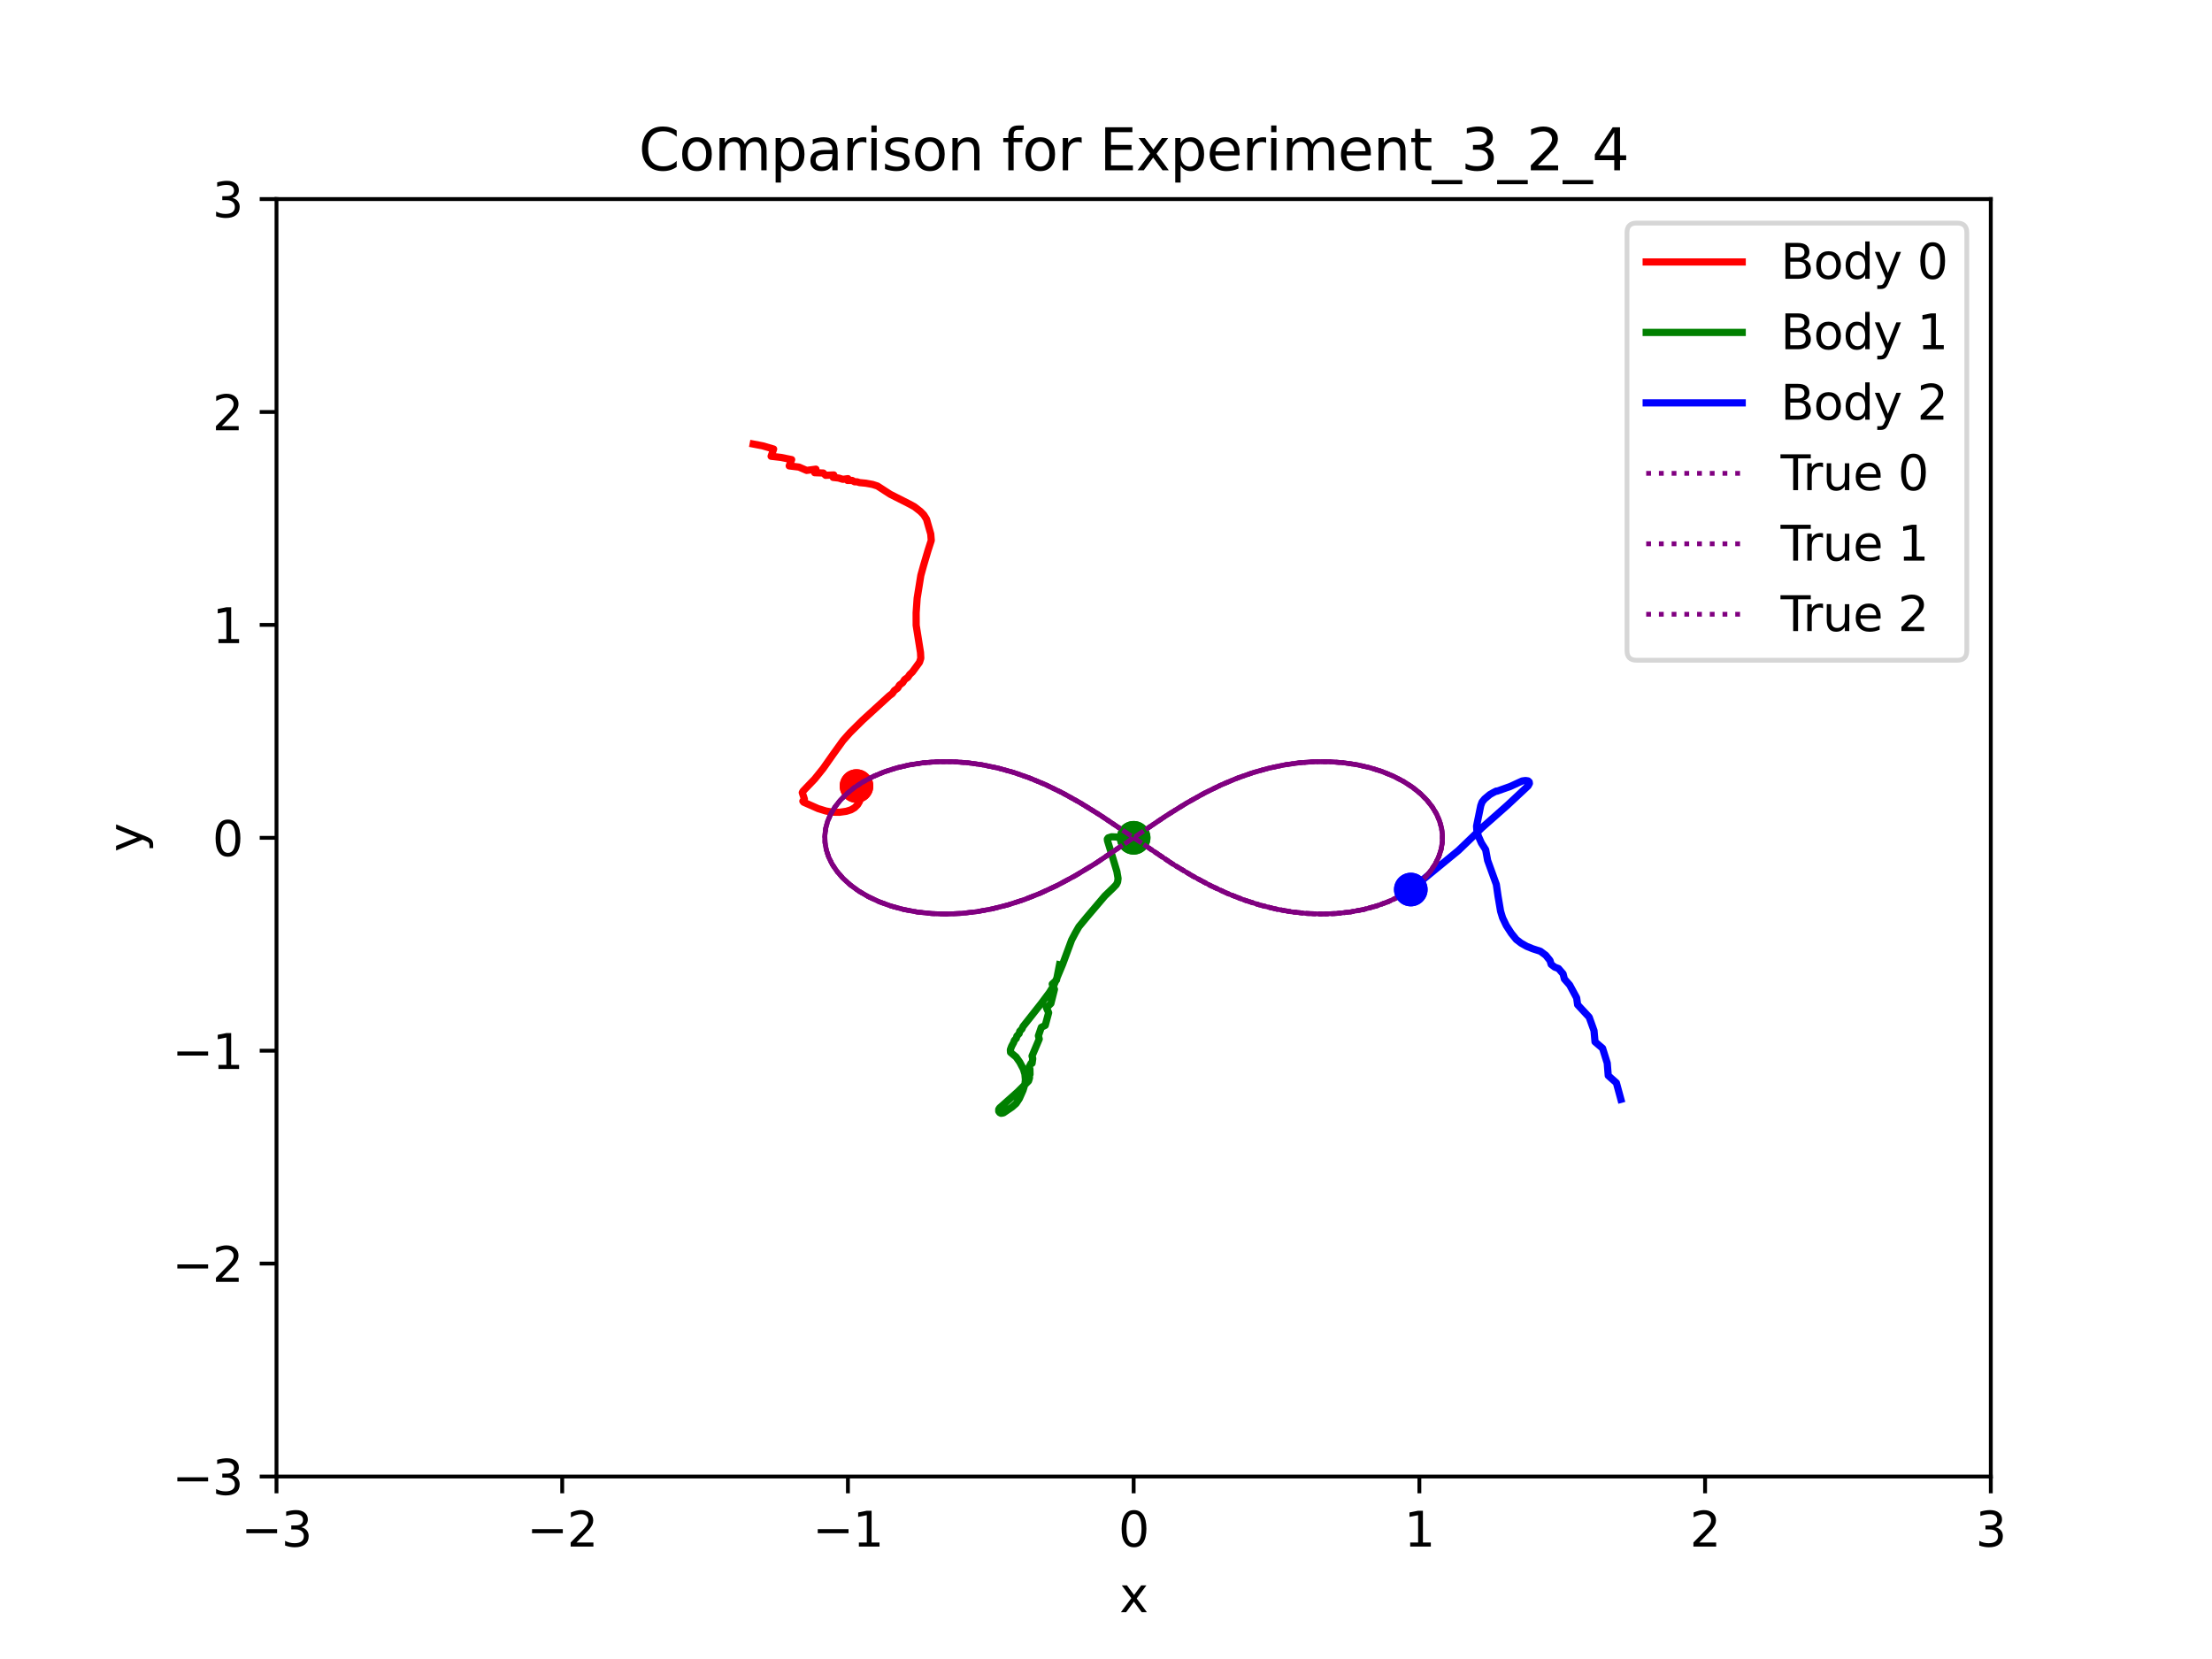 <?xml version="1.0" encoding="utf-8" standalone="no"?>
<!DOCTYPE svg PUBLIC "-//W3C//DTD SVG 1.1//EN"
  "http://www.w3.org/Graphics/SVG/1.1/DTD/svg11.dtd">
<svg xmlns:xlink="http://www.w3.org/1999/xlink" width="460.8pt" height="345.6pt" viewBox="0 0 460.8 345.6" xmlns="http://www.w3.org/2000/svg" version="1.1">
 <defs>
  <style type="text/css">*{stroke-linejoin: round; stroke-linecap: butt}</style>
 </defs>
 <g id="figure_1">
  <g id="patch_1">
   <path d="M 0 345.6 
L 460.8 345.6 
L 460.8 0 
L 0 0 
z
" style="fill: #ffffff"/>
  </g>
  <g id="axes_1">
   <g id="patch_2">
    <path d="M 57.6 307.584 
L 414.72 307.584 
L 414.72 41.472 
L 57.6 41.472 
z
" style="fill: #ffffff"/>
   </g>
   <g id="matplotlib.axis_1">
    <g id="xtick_1">
     <g id="line2d_1">
      <defs>
       <path id="m0e10808a16" d="M 0 0 
L 0 3.5 
" style="stroke: #000000; stroke-width: 0.8"/>
      </defs>
      <g>
       <use xlink:href="#m0e10808a16" x="57.6" y="307.584" style="stroke: #000000; stroke-width: 0.8"/>
      </g>
     </g>
     <g id="text_1">
      <!-- −3 -->
      <g transform="translate(50.229 322.182) scale(0.1 -0.1)">
       <defs>
        <path id="DejaVuSans-2212" d="M 678 2272 
L 4684 2272 
L 4684 1741 
L 678 1741 
L 678 2272 
z
" transform="scale(0.016)"/>
        <path id="DejaVuSans-33" d="M 2597 2516 
Q 3050 2419 3304 2112 
Q 3559 1806 3559 1356 
Q 3559 666 3084 287 
Q 2609 -91 1734 -91 
Q 1441 -91 1130 -33 
Q 819 25 488 141 
L 488 750 
Q 750 597 1062 519 
Q 1375 441 1716 441 
Q 2309 441 2620 675 
Q 2931 909 2931 1356 
Q 2931 1769 2642 2001 
Q 2353 2234 1838 2234 
L 1294 2234 
L 1294 2753 
L 1863 2753 
Q 2328 2753 2575 2939 
Q 2822 3125 2822 3475 
Q 2822 3834 2567 4026 
Q 2313 4219 1838 4219 
Q 1578 4219 1281 4162 
Q 984 4106 628 3988 
L 628 4550 
Q 988 4650 1302 4700 
Q 1616 4750 1894 4750 
Q 2613 4750 3031 4423 
Q 3450 4097 3450 3541 
Q 3450 3153 3228 2886 
Q 3006 2619 2597 2516 
z
" transform="scale(0.016)"/>
       </defs>
       <use xlink:href="#DejaVuSans-2212"/>
       <use xlink:href="#DejaVuSans-33" x="83.789"/>
      </g>
     </g>
    </g>
    <g id="xtick_2">
     <g id="line2d_2">
      <g>
       <use xlink:href="#m0e10808a16" x="117.12" y="307.584" style="stroke: #000000; stroke-width: 0.8"/>
      </g>
     </g>
     <g id="text_2">
      <!-- −2 -->
      <g transform="translate(109.749 322.182) scale(0.1 -0.1)">
       <defs>
        <path id="DejaVuSans-32" d="M 1228 531 
L 3431 531 
L 3431 0 
L 469 0 
L 469 531 
Q 828 903 1448 1529 
Q 2069 2156 2228 2338 
Q 2531 2678 2651 2914 
Q 2772 3150 2772 3378 
Q 2772 3750 2511 3984 
Q 2250 4219 1831 4219 
Q 1534 4219 1204 4116 
Q 875 4013 500 3803 
L 500 4441 
Q 881 4594 1212 4672 
Q 1544 4750 1819 4750 
Q 2544 4750 2975 4387 
Q 3406 4025 3406 3419 
Q 3406 3131 3298 2873 
Q 3191 2616 2906 2266 
Q 2828 2175 2409 1742 
Q 1991 1309 1228 531 
z
" transform="scale(0.016)"/>
       </defs>
       <use xlink:href="#DejaVuSans-2212"/>
       <use xlink:href="#DejaVuSans-32" x="83.789"/>
      </g>
     </g>
    </g>
    <g id="xtick_3">
     <g id="line2d_3">
      <g>
       <use xlink:href="#m0e10808a16" x="176.64" y="307.584" style="stroke: #000000; stroke-width: 0.8"/>
      </g>
     </g>
     <g id="text_3">
      <!-- −1 -->
      <g transform="translate(169.269 322.182) scale(0.1 -0.1)">
       <defs>
        <path id="DejaVuSans-31" d="M 794 531 
L 1825 531 
L 1825 4091 
L 703 3866 
L 703 4441 
L 1819 4666 
L 2450 4666 
L 2450 531 
L 3481 531 
L 3481 0 
L 794 0 
L 794 531 
z
" transform="scale(0.016)"/>
       </defs>
       <use xlink:href="#DejaVuSans-2212"/>
       <use xlink:href="#DejaVuSans-31" x="83.789"/>
      </g>
     </g>
    </g>
    <g id="xtick_4">
     <g id="line2d_4">
      <g>
       <use xlink:href="#m0e10808a16" x="236.16" y="307.584" style="stroke: #000000; stroke-width: 0.8"/>
      </g>
     </g>
     <g id="text_4">
      <!-- 0 -->
      <g transform="translate(232.979 322.182) scale(0.1 -0.1)">
       <defs>
        <path id="DejaVuSans-30" d="M 2034 4250 
Q 1547 4250 1301 3770 
Q 1056 3291 1056 2328 
Q 1056 1369 1301 889 
Q 1547 409 2034 409 
Q 2525 409 2770 889 
Q 3016 1369 3016 2328 
Q 3016 3291 2770 3770 
Q 2525 4250 2034 4250 
z
M 2034 4750 
Q 2819 4750 3233 4129 
Q 3647 3509 3647 2328 
Q 3647 1150 3233 529 
Q 2819 -91 2034 -91 
Q 1250 -91 836 529 
Q 422 1150 422 2328 
Q 422 3509 836 4129 
Q 1250 4750 2034 4750 
z
" transform="scale(0.016)"/>
       </defs>
       <use xlink:href="#DejaVuSans-30"/>
      </g>
     </g>
    </g>
    <g id="xtick_5">
     <g id="line2d_5">
      <g>
       <use xlink:href="#m0e10808a16" x="295.68" y="307.584" style="stroke: #000000; stroke-width: 0.8"/>
      </g>
     </g>
     <g id="text_5">
      <!-- 1 -->
      <g transform="translate(292.499 322.182) scale(0.1 -0.1)">
       <use xlink:href="#DejaVuSans-31"/>
      </g>
     </g>
    </g>
    <g id="xtick_6">
     <g id="line2d_6">
      <g>
       <use xlink:href="#m0e10808a16" x="355.2" y="307.584" style="stroke: #000000; stroke-width: 0.8"/>
      </g>
     </g>
     <g id="text_6">
      <!-- 2 -->
      <g transform="translate(352.019 322.182) scale(0.1 -0.1)">
       <use xlink:href="#DejaVuSans-32"/>
      </g>
     </g>
    </g>
    <g id="xtick_7">
     <g id="line2d_7">
      <g>
       <use xlink:href="#m0e10808a16" x="414.72" y="307.584" style="stroke: #000000; stroke-width: 0.8"/>
      </g>
     </g>
     <g id="text_7">
      <!-- 3 -->
      <g transform="translate(411.539 322.182) scale(0.1 -0.1)">
       <use xlink:href="#DejaVuSans-33"/>
      </g>
     </g>
    </g>
    <g id="text_8">
     <!-- x -->
     <g transform="translate(233.201 335.861) scale(0.1 -0.1)">
      <defs>
       <path id="DejaVuSans-78" d="M 3513 3500 
L 2247 1797 
L 3578 0 
L 2900 0 
L 1881 1375 
L 863 0 
L 184 0 
L 1544 1831 
L 300 3500 
L 978 3500 
L 1906 2253 
L 2834 3500 
L 3513 3500 
z
" transform="scale(0.016)"/>
      </defs>
      <use xlink:href="#DejaVuSans-78"/>
     </g>
    </g>
   </g>
   <g id="matplotlib.axis_2">
    <g id="ytick_1">
     <g id="line2d_8">
      <defs>
       <path id="mc3c440c6f0" d="M 0 0 
L -3.5 0 
" style="stroke: #000000; stroke-width: 0.8"/>
      </defs>
      <g>
       <use xlink:href="#mc3c440c6f0" x="57.6" y="307.584" style="stroke: #000000; stroke-width: 0.8"/>
      </g>
     </g>
     <g id="text_9">
      <!-- −3 -->
      <g transform="translate(35.858 311.383) scale(0.1 -0.1)">
       <use xlink:href="#DejaVuSans-2212"/>
       <use xlink:href="#DejaVuSans-33" x="83.789"/>
      </g>
     </g>
    </g>
    <g id="ytick_2">
     <g id="line2d_9">
      <g>
       <use xlink:href="#mc3c440c6f0" x="57.6" y="263.232" style="stroke: #000000; stroke-width: 0.8"/>
      </g>
     </g>
     <g id="text_10">
      <!-- −2 -->
      <g transform="translate(35.858 267.031) scale(0.1 -0.1)">
       <use xlink:href="#DejaVuSans-2212"/>
       <use xlink:href="#DejaVuSans-32" x="83.789"/>
      </g>
     </g>
    </g>
    <g id="ytick_3">
     <g id="line2d_10">
      <g>
       <use xlink:href="#mc3c440c6f0" x="57.6" y="218.88" style="stroke: #000000; stroke-width: 0.8"/>
      </g>
     </g>
     <g id="text_11">
      <!-- −1 -->
      <g transform="translate(35.858 222.679) scale(0.1 -0.1)">
       <use xlink:href="#DejaVuSans-2212"/>
       <use xlink:href="#DejaVuSans-31" x="83.789"/>
      </g>
     </g>
    </g>
    <g id="ytick_4">
     <g id="line2d_11">
      <g>
       <use xlink:href="#mc3c440c6f0" x="57.6" y="174.528" style="stroke: #000000; stroke-width: 0.8"/>
      </g>
     </g>
     <g id="text_12">
      <!-- 0 -->
      <g transform="translate(44.237 178.327) scale(0.1 -0.1)">
       <use xlink:href="#DejaVuSans-30"/>
      </g>
     </g>
    </g>
    <g id="ytick_5">
     <g id="line2d_12">
      <g>
       <use xlink:href="#mc3c440c6f0" x="57.6" y="130.176" style="stroke: #000000; stroke-width: 0.8"/>
      </g>
     </g>
     <g id="text_13">
      <!-- 1 -->
      <g transform="translate(44.237 133.975) scale(0.1 -0.1)">
       <use xlink:href="#DejaVuSans-31"/>
      </g>
     </g>
    </g>
    <g id="ytick_6">
     <g id="line2d_13">
      <g>
       <use xlink:href="#mc3c440c6f0" x="57.6" y="85.824" style="stroke: #000000; stroke-width: 0.8"/>
      </g>
     </g>
     <g id="text_14">
      <!-- 2 -->
      <g transform="translate(44.237 89.623) scale(0.1 -0.1)">
       <use xlink:href="#DejaVuSans-32"/>
      </g>
     </g>
    </g>
    <g id="ytick_7">
     <g id="line2d_14">
      <g>
       <use xlink:href="#mc3c440c6f0" x="57.6" y="41.472" style="stroke: #000000; stroke-width: 0.8"/>
      </g>
     </g>
     <g id="text_15">
      <!-- 3 -->
      <g transform="translate(44.237 45.271) scale(0.1 -0.1)">
       <use xlink:href="#DejaVuSans-33"/>
      </g>
     </g>
    </g>
    <g id="text_16">
     <!-- y -->
     <g transform="translate(29.778 177.487) rotate(-90) scale(0.1 -0.1)">
      <defs>
       <path id="DejaVuSans-79" d="M 2059 -325 
Q 1816 -950 1584 -1140 
Q 1353 -1331 966 -1331 
L 506 -1331 
L 506 -850 
L 844 -850 
Q 1081 -850 1212 -737 
Q 1344 -625 1503 -206 
L 1606 56 
L 191 3500 
L 800 3500 
L 1894 763 
L 2988 3500 
L 3597 3500 
L 2059 -325 
z
" transform="scale(0.016)"/>
      </defs>
      <use xlink:href="#DejaVuSans-79"/>
     </g>
    </g>
   </g>
   <g id="line2d_15">
    <path d="M 178.425 163.747 
L 178.976 164.548 
L 179.202 165.239 
L 179.248 166.147 
L 179.065 166.937 
L 178.661 167.628 
L 178.044 168.254 
L 177.28 168.699 
L 176.303 169.008 
L 174.864 169.213 
L 173.458 169.192 
L 172.062 168.948 
L 170.428 168.443 
L 167.425 167.116 
L 167.249 166.902 
L 167.421 166.72 
L 167.573 166.466 
L 167.127 165.111 
L 167.284 164.821 
L 167.883 164.189 
L 169.716 162.28 
L 171.491 160.072 
L 173.592 157.081 
L 175.62 154.267 
L 177.06 152.641 
L 179.686 150.038 
L 185.237 144.963 
L 185.894 144.465 
L 186.317 143.846 
L 187.008 143.356 
L 187.369 142.72 
L 188.056 142.209 
L 188.445 141.578 
L 189.106 141.115 
L 189.511 140.509 
L 190.051 140.012 
L 191.551 137.959 
L 191.816 137.13 
L 191.757 135.942 
L 190.856 130.269 
L 190.848 127.648 
L 191.061 124.618 
L 191.823 119.876 
L 192.403 117.778 
L 193.318 114.685 
L 193.645 113.67 
L 194 112.577 
L 193.89 111.241 
L 193.008 108.16 
L 192.442 107.256 
L 191.748 106.541 
L 190.498 105.567 
L 189.439 104.986 
L 185.439 102.959 
L 182.795 101.244 
L 181.766 100.914 
L 180.377 100.664 
L 179.041 100.532 
L 178.554 100.371 
L 178.019 100.365 
L 177.519 100.081 
L 176.544 100.087 
L 176.646 99.708 
L 175.591 99.854 
L 174.719 99.589 
L 173.554 99.456 
L 173.689 98.935 
L 171.988 99.015 
L 171.5 98.538 
L 169.707 98.474 
L 169.97 97.734 
L 168.039 97.996 
L 166.439 97.303 
L 164.405 97.053 
L 164.918 95.742 
L 162.677 95.287 
L 160.637 95.051 
L 161.163 93.543 
L 158.872 92.874 
L 156.904 92.498 
L 156.904 92.498 
" clip-path="url(#pb789974cf8)" style="fill: none; stroke: #ff0000; stroke-width: 1.5; stroke-linecap: square"/>
   </g>
   <g id="line2d_16">
    <defs>
     <path id="mf1eb1108b9" d="M 0 3 
C 0.796 3 1.559 2.684 2.121 2.121 
C 2.684 1.559 3 0.796 3 0 
C 3 -0.796 2.684 -1.559 2.121 -2.121 
C 1.559 -2.684 0.796 -3 0 -3 
C -0.796 -3 -1.559 -2.684 -2.121 -2.121 
C -2.684 -1.559 -3 -0.796 -3 0 
C -3 0.796 -2.684 1.559 -2.121 2.121 
C -1.559 2.684 -0.796 3 0 3 
z
" style="stroke: #ff0000"/>
    </defs>
    <g clip-path="url(#pb789974cf8)">
     <use xlink:href="#mf1eb1108b9" x="178.425" y="163.747" style="fill: #ff0000; stroke: #ff0000"/>
    </g>
   </g>
   <g id="line2d_17">
    <path d="M 236.16 174.528 
L 231.555 174.315 
L 230.862 174.536 
L 230.677 174.792 
L 230.714 175.14 
L 231.317 177.089 
L 232.669 181.557 
L 232.914 182.99 
L 232.814 183.749 
L 232.537 184.292 
L 231.874 184.983 
L 230.167 186.626 
L 226.45 190.998 
L 224.755 193.05 
L 224.012 194.35 
L 223.235 195.825 
L 222.399 198.091 
L 221.368 200.872 
L 219.494 205.351 
L 218.614 206.754 
L 216.918 209.027 
L 213.098 213.864 
L 212.893 214.353 
L 212.431 214.834 
L 212.308 215.32 
L 211.833 215.833 
L 211.714 216.307 
L 211.309 216.736 
L 211.167 217.168 
L 210.741 217.959 
L 210.474 218.68 
L 210.514 219.228 
L 210.922 219.573 
L 211.671 220.187 
L 212.432 221.267 
L 213.182 222.691 
L 213.509 223.749 
L 213.612 224.932 
L 213.518 225.817 
L 213.115 227.129 
L 212.349 228.86 
L 211.662 229.892 
L 210.825 230.624 
L 209.04 231.837 
L 208.549 231.922 
L 208.255 231.782 
L 208.058 231.507 
L 208.056 231.107 
L 208.245 230.799 
L 209.292 229.876 
L 212.003 227.456 
L 214.264 225.196 
L 214.463 224.574 
L 214.465 224.332 
L 214.349 223.879 
L 214.574 223.804 
L 214.549 222.665 
L 214.389 222.255 
L 214.768 221.535 
L 215 221.509 
L 215.143 220.51 
L 214.99 219.991 
L 216.491 216.449 
L 216.318 215.779 
L 216.924 214.008 
L 217.742 213.609 
L 218.452 210.961 
L 217.994 209.943 
L 218.92 209.05 
L 219.665 206.094 
L 219.199 204.996 
L 220.093 204.156 
L 220.716 200.969 
L 220.716 200.969 
" clip-path="url(#pb789974cf8)" style="fill: none; stroke: #008000; stroke-width: 1.5; stroke-linecap: square"/>
   </g>
   <g id="line2d_18">
    <defs>
     <path id="m30a694d30f" d="M 0 3 
C 0.796 3 1.559 2.684 2.121 2.121 
C 2.684 1.559 3 0.796 3 0 
C 3 -0.796 2.684 -1.559 2.121 -2.121 
C 1.559 -2.684 0.796 -3 0 -3 
C -0.796 -3 -1.559 -2.684 -2.121 -2.121 
C -2.684 -1.559 -3 -0.796 -3 0 
C -3 0.796 -2.684 1.559 -2.121 2.121 
C -1.559 2.684 -0.796 3 0 3 
z
" style="stroke: #008000"/>
    </defs>
    <g clip-path="url(#pb789974cf8)">
     <use xlink:href="#m30a694d30f" x="236.16" y="174.528" style="fill: #008000; stroke: #008000"/>
    </g>
   </g>
   <g id="line2d_19">
    <path d="M 293.895 185.309 
L 303.8 177.187 
L 306.522 174.573 
L 308.715 172.435 
L 314.047 167.721 
L 318.333 163.712 
L 318.603 163.199 
L 318.556 162.89 
L 318.32 162.677 
L 317.787 162.595 
L 317.105 162.691 
L 316.299 163.058 
L 314.635 163.829 
L 311.859 164.814 
L 311.698 164.796 
L 311.036 165.134 
L 310.366 165.515 
L 309.276 166.423 
L 308.745 167.072 
L 308.466 167.83 
L 307.593 172.107 
L 307.667 173.185 
L 307.988 174.215 
L 308.605 175.622 
L 309.492 177.012 
L 309.902 179.248 
L 311.712 184.24 
L 312.069 186.689 
L 312.601 189.833 
L 313.019 191.203 
L 313.792 192.815 
L 314.836 194.423 
L 315.875 195.715 
L 316.871 196.475 
L 318.036 197.136 
L 319.281 197.643 
L 320.894 198.164 
L 322.011 198.999 
L 322.898 200.093 
L 323.136 200.9 
L 323.869 201.463 
L 324.669 201.768 
L 325.619 202.871 
L 325.888 203.937 
L 326.992 205.195 
L 328.445 207.873 
L 328.648 209.308 
L 331.054 211.893 
L 332.062 214.701 
L 332.271 217.03 
L 333.845 218.372 
L 334.817 221.465 
L 335.026 224.068 
L 336.723 225.576 
L 337.66 229.017 
L 337.66 229.017 
" clip-path="url(#pb789974cf8)" style="fill: none; stroke: #0000ff; stroke-width: 1.5; stroke-linecap: square"/>
   </g>
   <g id="line2d_20">
    <defs>
     <path id="mef76ed759a" d="M 0 3 
C 0.796 3 1.559 2.684 2.121 2.121 
C 2.684 1.559 3 0.796 3 0 
C 3 -0.796 2.684 -1.559 2.121 -2.121 
C 1.559 -2.684 0.796 -3 0 -3 
C -0.796 -3 -1.559 -2.684 -2.121 -2.121 
C -2.684 -1.559 -3 -0.796 -3 0 
C -3 0.796 -2.684 1.559 -2.121 2.121 
C -1.559 2.684 -0.796 3 0 3 
z
" style="stroke: #0000ff"/>
    </defs>
    <g clip-path="url(#pb789974cf8)">
     <use xlink:href="#mef76ed759a" x="293.895" y="185.309" style="fill: #0000ff; stroke: #0000ff"/>
    </g>
   </g>
   <g id="line2d_21">
    <path d="M 178.425 163.747 
L 180.34 162.558 
L 182.488 161.489 
L 184.855 160.562 
L 187.418 159.797 
L 190.15 159.216 
L 193.022 158.832 
L 196.014 158.658 
L 199.091 158.702 
L 202.237 158.971 
L 205.433 159.467 
L 208.667 160.194 
L 211.945 161.161 
L 215.27 162.374 
L 218.666 163.852 
L 222.196 165.635 
L 225.971 167.795 
L 230.283 170.528 
L 236.581 174.819 
L 243.86 179.713 
L 248.137 182.315 
L 251.903 184.35 
L 255.434 186.008 
L 258.842 187.365 
L 262.176 188.455 
L 265.464 189.297 
L 268.704 189.899 
L 271.901 190.267 
L 275.034 190.406 
L 278.092 190.321 
L 281.046 190.017 
L 283.87 189.505 
L 286.538 188.797 
L 289.021 187.911 
L 291.292 186.867 
L 293.327 185.689 
L 295.11 184.403 
L 296.632 183.036 
L 297.893 181.609 
L 298.896 180.142 
L 299.649 178.652 
L 300.161 177.15 
L 300.441 175.645 
L 300.495 174.143 
L 300.326 172.644 
L 299.935 171.156 
L 299.316 169.683 
L 298.464 168.233 
L 297.372 166.815 
L 296.03 165.442 
L 294.439 164.136 
L 292.601 162.916 
L 290.524 161.808 
L 288.222 160.833 
L 285.717 160.016 
L 283.036 159.376 
L 280.202 158.929 
L 277.246 158.689 
L 274.191 158.665 
L 271.064 158.863 
L 267.881 159.288 
L 264.659 159.944 
L 261.394 160.836 
L 258.084 161.972 
L 254.712 163.366 
L 251.234 165.048 
L 247.557 167.077 
L 243.466 169.596 
L 238.219 173.108 
L 227.809 180.127 
L 223.638 182.625 
L 219.921 184.598 
L 216.414 186.21 
L 213.014 187.531 
L 209.687 188.586 
L 206.406 189.394 
L 203.17 189.964 
L 199.985 190.3 
L 196.858 190.408 
L 193.811 190.291 
L 190.871 189.958 
L 188.066 189.417 
L 185.424 188.684 
L 182.971 187.775 
L 180.733 186.712 
L 178.732 185.518 
L 176.984 184.219 
L 175.497 182.841 
L 174.272 181.407 
L 173.305 179.936 
L 172.586 178.444 
L 172.107 176.941 
L 171.859 175.437 
L 171.835 173.934 
L 172.034 172.438 
L 172.457 170.952 
L 173.107 169.482 
L 173.992 168.034 
L 175.121 166.62 
L 176.495 165.257 
L 178.121 163.961 
L 179.993 162.756 
L 182.102 161.664 
L 184.434 160.71 
L 186.966 159.916 
L 189.674 159.301 
L 192.524 158.883 
L 195.495 158.673 
L 198.56 158.679 
L 201.695 158.909 
L 204.881 159.365 
L 208.112 160.053 
L 211.381 160.978 
L 214.697 162.148 
L 218.082 163.582 
L 221.583 165.308 
L 225.302 167.394 
L 229.483 170.003 
L 235.092 173.791 
L 244.003 179.804 
L 248.255 182.383 
L 252.007 184.402 
L 255.534 186.051 
L 258.938 187.4 
L 262.274 188.483 
L 265.562 189.318 
L 268.801 189.913 
L 271.995 190.275 
L 275.13 190.407 
L 278.184 190.315 
L 281.136 190.004 
L 283.958 189.485 
L 286.622 188.771 
L 289.098 187.879 
L 291.359 186.832 
L 293.385 185.651 
L 295.161 184.362 
L 296.676 182.992 
L 297.929 181.562 
L 298.924 180.095 
L 299.668 178.605 
L 300.173 177.102 
L 300.446 175.598 
L 300.493 174.095 
L 300.318 172.599 
L 299.919 171.111 
L 299.293 169.638 
L 298.434 168.188 
L 297.333 166.77 
L 295.984 165.4 
L 294.387 164.097 
L 292.543 162.882 
L 290.46 161.777 
L 288.153 160.808 
L 285.644 159.995 
L 282.955 159.36 
L 280.12 158.92 
L 277.159 158.685 
L 274.105 158.667 
L 270.976 158.872 
L 267.79 159.304 
L 264.561 159.967 
L 261.297 160.866 
L 257.988 162.008 
L 254.612 163.411 
L 251.131 165.101 
L 247.445 167.142 
L 243.341 169.676 
L 238.031 173.237 
L 227.936 180.046 
L 223.747 182.564 
L 220.021 184.548 
L 216.504 186.172 
L 213.106 187.498 
L 209.774 188.561 
L 206.492 189.376 
L 203.256 189.952 
L 200.068 190.294 
L 196.943 190.408 
L 193.898 190.298 
L 190.957 189.971 
L 188.144 189.435 
L 185.494 188.707 
L 183.033 187.801 
L 180.79 186.742 
L 178.784 185.552 
L 177.03 184.257 
L 175.536 182.881 
L 174.303 181.448 
L 173.329 179.978 
L 172.603 178.486 
L 172.117 176.983 
L 171.862 175.478 
L 171.833 173.976 
L 172.026 172.48 
L 172.442 170.994 
L 173.085 169.523 
L 173.963 168.076 
L 175.084 166.661 
L 176.452 165.295 
L 178.07 163.998 
L 179.936 162.789 
L 182.04 161.693 
L 184.363 160.736 
L 186.886 159.937 
L 189.586 159.318 
L 192.434 158.893 
L 195.4 158.676 
L 198.459 158.675 
L 201.591 158.897 
L 204.781 159.347 
L 208.012 160.029 
L 211.282 160.947 
L 214.593 162.108 
L 217.975 163.532 
L 221.472 165.249 
L 225.184 167.324 
L 229.34 169.91 
L 234.858 173.629 
L 244.094 179.862 
L 248.332 182.427 
L 252.08 184.439 
L 255.603 186.081 
L 259.009 187.425 
L 262.345 188.504 
L 265.626 189.333 
L 268.865 189.923 
L 272.058 190.28 
L 275.191 190.407 
L 278.24 190.311 
L 281.189 189.996 
L 284.007 189.474 
L 286.665 188.758 
L 289.137 187.864 
L 291.396 186.813 
L 293.419 185.629 
L 295.19 184.339 
L 296.7 182.968 
L 297.948 181.537 
L 298.938 180.07 
L 299.679 178.58 
L 300.179 177.078 
L 300.448 175.573 
L 300.492 174.071 
L 300.313 172.574 
L 299.911 171.086 
L 299.281 169.614 
L 298.417 168.163 
L 297.311 166.746 
L 295.958 165.376 
L 294.356 164.074 
L 292.506 162.86 
L 290.417 161.757 
L 288.104 160.79 
L 285.589 159.98 
L 282.9 159.349 
L 280.06 158.913 
L 277.101 158.683 
L 274.044 158.669 
L 270.912 158.878 
L 267.726 159.315 
L 264.496 159.983 
L 261.232 160.886 
L 257.925 162.033 
L 254.55 163.439 
L 251.065 165.136 
L 247.375 167.183 
L 243.256 169.731 
L 237.898 173.328 
L 228.011 179.999 
L 223.807 182.53 
L 220.071 184.523 
L 216.555 186.15 
L 213.152 187.482 
L 209.821 188.548 
L 206.539 189.366 
L 203.302 189.945 
L 200.113 190.291 
L 196.987 190.408 
L 193.939 190.301 
L 190.995 189.976 
L 188.184 189.445 
L 185.534 188.719 
L 183.073 187.818 
L 180.824 186.76 
L 178.813 185.571 
L 177.054 184.277 
L 175.556 182.902 
L 174.321 181.471 
L 173.342 180.001 
L 172.612 178.509 
L 172.123 177.006 
L 171.865 175.502 
L 171.832 173.999 
L 172.021 172.503 
L 172.434 171.017 
L 173.074 169.546 
L 173.949 168.097 
L 175.065 166.682 
L 176.429 165.316 
L 178.043 164.017 
L 179.904 162.807 
L 182.003 161.71 
L 184.325 160.75 
L 186.849 159.948 
L 189.544 159.326 
L 192.389 158.898 
L 195.358 158.678 
L 198.421 158.674 
L 201.552 158.893 
L 204.741 159.34 
L 207.972 160.019 
L 211.242 160.934 
L 214.553 162.093 
L 217.93 163.512 
L 221.422 165.223 
L 225.13 167.292 
L 229.277 169.869 
L 234.374 173.296 
L 234.374 173.296 
" clip-path="url(#pb789974cf8)" style="fill: none; stroke-dasharray: 1,1.65; stroke-dashoffset: 0; stroke: #800080"/>
   </g>
   <g id="line2d_22">
    <g clip-path="url(#pb789974cf8)">
     <use xlink:href="#mf1eb1108b9" x="178.425" y="163.747" style="fill: #ff0000; stroke: #ff0000"/>
    </g>
   </g>
   <g id="line2d_23">
    <path d="M 236.16 174.528 
L 228.481 179.699 
L 224.199 182.306 
L 220.434 184.341 
L 216.904 186 
L 213.496 187.358 
L 210.162 188.449 
L 206.875 189.293 
L 203.634 189.896 
L 200.437 190.266 
L 197.304 190.406 
L 194.244 190.322 
L 191.289 190.019 
L 188.463 189.508 
L 185.794 188.801 
L 183.31 187.916 
L 181.041 186.874 
L 179.007 185.698 
L 177.222 184.413 
L 175.697 183.046 
L 174.435 181.619 
L 173.43 180.152 
L 172.676 178.662 
L 172.162 177.159 
L 171.881 175.655 
L 171.825 174.152 
L 171.992 172.654 
L 172.382 171.166 
L 172.999 169.693 
L 173.85 168.241 
L 174.942 166.823 
L 176.282 165.45 
L 177.871 164.143 
L 179.707 162.923 
L 181.782 161.814 
L 184.082 160.839 
L 186.586 160.021 
L 189.27 159.379 
L 192.102 158.931 
L 195.057 158.69 
L 198.112 158.664 
L 201.238 158.861 
L 204.421 159.285 
L 207.642 159.939 
L 210.908 160.83 
L 214.211 161.963 
L 217.584 163.356 
L 221.063 165.036 
L 224.741 167.064 
L 228.827 169.578 
L 234.057 173.078 
L 244.541 180.146 
L 248.707 182.64 
L 252.425 184.611 
L 255.933 186.222 
L 259.327 187.538 
L 262.654 188.592 
L 265.935 189.399 
L 269.17 189.967 
L 272.355 190.301 
L 275.482 190.408 
L 278.527 190.29 
L 281.466 189.955 
L 284.27 189.414 
L 286.915 188.678 
L 289.369 187.767 
L 291.605 186.702 
L 293.603 185.508 
L 295.348 184.209 
L 296.833 182.83 
L 298.056 181.396 
L 299.021 179.926 
L 299.738 178.433 
L 300.216 176.931 
L 300.462 175.426 
L 300.484 173.924 
L 300.284 172.427 
L 299.859 170.941 
L 299.207 169.471 
L 298.32 168.024 
L 297.192 166.612 
L 295.816 165.249 
L 294.19 163.954 
L 292.317 162.75 
L 290.206 161.659 
L 287.873 160.705 
L 285.339 159.912 
L 282.635 159.299 
L 279.784 158.882 
L 276.812 158.672 
L 273.747 158.68 
L 270.611 158.91 
L 267.425 159.368 
L 264.194 160.057 
L 260.925 160.983 
L 257.609 162.154 
L 254.224 163.588 
L 250.724 165.315 
L 247.005 167.402 
L 242.824 170.012 
L 237.204 173.807 
L 228.322 179.801 
L 224.069 182.38 
L 220.318 184.4 
L 216.791 186.049 
L 213.387 187.398 
L 210.052 188.482 
L 206.764 189.317 
L 203.524 189.913 
L 200.33 190.275 
L 197.195 190.407 
L 194.141 190.315 
L 191.188 190.005 
L 188.366 189.486 
L 185.702 188.772 
L 183.225 187.881 
L 180.963 186.833 
L 178.938 185.653 
L 177.161 184.364 
L 175.646 182.993 
L 174.392 181.563 
L 173.397 180.096 
L 172.652 178.606 
L 172.147 177.104 
L 171.875 175.599 
L 171.827 174.097 
L 172.002 172.601 
L 172.4 171.112 
L 173.026 169.64 
L 173.885 168.19 
L 174.986 166.772 
L 176.334 165.402 
L 177.931 164.099 
L 179.775 162.883 
L 181.857 161.779 
L 184.163 160.809 
L 186.673 159.996 
L 189.36 159.361 
L 192.195 158.92 
L 195.156 158.686 
L 198.21 158.667 
L 201.339 158.871 
L 204.524 159.303 
L 207.753 159.966 
L 211.018 160.864 
L 214.327 162.006 
L 217.703 163.409 
L 221.184 165.099 
L 224.87 167.139 
L 228.974 169.673 
L 234.279 173.23 
L 244.391 180.051 
L 248.581 182.568 
L 252.307 184.552 
L 255.818 186.173 
L 259.215 187.499 
L 262.548 188.562 
L 265.829 189.376 
L 269.066 189.952 
L 272.253 190.294 
L 275.378 190.408 
L 278.423 190.298 
L 281.364 189.97 
L 284.176 189.435 
L 286.827 188.706 
L 289.287 187.801 
L 291.53 186.742 
L 293.537 185.552 
L 295.291 184.256 
L 296.784 182.881 
L 298.017 181.448 
L 298.992 179.978 
L 299.717 178.485 
L 300.203 176.983 
L 300.458 175.478 
L 300.487 173.976 
L 300.294 172.479 
L 299.878 170.993 
L 299.234 169.523 
L 298.356 168.075 
L 297.236 166.661 
L 295.868 165.295 
L 294.25 163.997 
L 292.384 162.788 
L 290.28 161.693 
L 287.957 160.735 
L 285.433 159.937 
L 282.733 159.317 
L 279.885 158.893 
L 276.919 158.676 
L 273.859 158.675 
L 270.728 158.898 
L 267.537 159.348 
L 264.307 160.029 
L 261.037 160.947 
L 257.726 162.109 
L 254.344 163.533 
L 250.847 165.25 
L 247.135 167.325 
L 242.979 169.911 
L 237.461 173.63 
L 228.231 179.859 
L 223.993 182.424 
L 220.245 184.436 
L 216.722 186.079 
L 213.316 187.423 
L 209.98 188.502 
L 206.699 189.331 
L 203.46 189.922 
L 200.267 190.279 
L 197.134 190.407 
L 194.084 190.311 
L 191.135 189.997 
L 188.317 189.475 
L 185.658 188.759 
L 183.186 187.865 
L 180.927 186.814 
L 178.903 185.63 
L 177.132 184.34 
L 175.622 182.969 
L 174.373 181.539 
L 173.383 180.072 
L 172.642 178.582 
L 172.141 177.079 
L 171.872 175.575 
L 171.828 174.072 
L 172.007 172.576 
L 172.409 171.088 
L 173.038 169.615 
L 173.902 168.165 
L 175.007 166.748 
L 176.36 165.378 
L 177.962 164.076 
L 179.812 162.861 
L 181.9 161.758 
L 184.212 160.791 
L 186.727 159.981 
L 189.416 159.35 
L 192.255 158.913 
L 195.214 158.683 
L 198.271 158.669 
L 201.403 158.878 
L 204.589 159.314 
L 207.818 159.982 
L 211.083 160.884 
L 214.39 162.031 
L 217.765 163.437 
L 221.25 165.133 
L 224.94 167.18 
L 229.059 169.728 
L 234.412 173.321 
L 244.31 179.999 
L 248.514 182.531 
L 252.244 184.521 
L 255.76 186.148 
L 259.162 187.48 
L 262.494 188.546 
L 265.775 189.365 
L 269.013 189.944 
L 272.201 190.29 
L 275.328 190.408 
L 278.376 190.301 
L 281.321 189.977 
L 284.132 189.446 
L 286.782 188.721 
L 289.244 187.819 
L 291.493 186.762 
L 293.505 185.573 
L 295.264 184.278 
L 296.762 182.904 
L 297.998 181.472 
L 298.977 180.003 
L 299.707 178.51 
L 300.197 177.008 
L 300.455 175.503 
L 300.488 174.001 
L 300.299 172.505 
L 299.887 171.019 
L 299.247 169.548 
L 298.372 168.098 
L 297.256 166.684 
L 295.892 165.317 
L 294.279 164.019 
L 292.419 162.809 
L 290.32 161.712 
L 287.999 160.751 
L 285.475 159.949 
L 282.78 159.326 
L 279.935 158.898 
L 276.967 158.678 
L 273.904 158.674 
L 270.773 158.893 
L 267.584 159.339 
L 264.354 160.017 
L 261.084 160.932 
L 257.772 162.091 
L 254.395 163.51 
L 250.902 165.221 
L 247.195 167.289 
L 243.048 169.866 
L 237.572 173.553 
L 228.18 179.892 
L 223.952 182.447 
L 220.209 184.455 
L 216.685 186.095 
L 213.278 187.437 
L 209.948 188.511 
L 206.667 189.338 
L 203.428 189.927 
L 200.236 190.282 
L 197.105 190.407 
L 194.051 190.309 
L 191.104 189.992 
L 188.284 189.467 
L 185.624 188.748 
L 183.156 187.852 
L 180.9 186.8 
L 179.356 185.919 
L 179.356 185.919 
" clip-path="url(#pb789974cf8)" style="fill: none; stroke-dasharray: 1,1.65; stroke-dashoffset: 0; stroke: #800080"/>
   </g>
   <g id="line2d_24">
    <g clip-path="url(#pb789974cf8)">
     <use xlink:href="#m30a694d30f" x="236.16" y="174.528" style="fill: #008000; stroke: #008000"/>
    </g>
   </g>
   <g id="line2d_25">
    <path d="M 293.895 185.309 
L 295.599 183.997 
L 297.043 182.607 
L 298.225 181.166 
L 299.151 179.69 
L 299.83 178.195 
L 300.27 176.693 
L 300.481 175.188 
L 300.467 173.686 
L 300.231 172.192 
L 299.772 170.708 
L 299.082 169.24 
L 298.158 167.798 
L 296.991 166.392 
L 295.574 165.038 
L 293.909 163.757 
L 291.997 162.568 
L 289.851 161.498 
L 287.487 160.569 
L 284.926 159.804 
L 282.197 159.22 
L 279.321 158.834 
L 276.331 158.659 
L 273.255 158.701 
L 270.11 158.967 
L 266.915 159.461 
L 263.681 160.187 
L 260.403 161.152 
L 257.077 162.364 
L 253.68 163.84 
L 250.155 165.618 
L 246.385 167.773 
L 242.083 170.498 
L 235.84 174.749 
L 228.472 179.705 
L 224.196 182.308 
L 220.43 184.343 
L 216.9 186.002 
L 213.492 187.36 
L 210.158 188.451 
L 206.871 189.294 
L 203.63 189.897 
L 200.433 190.266 
L 197.3 190.406 
L 194.241 190.321 
L 191.286 190.019 
L 188.46 189.507 
L 185.791 188.8 
L 183.308 187.915 
L 181.039 186.873 
L 179.002 185.695 
L 177.218 184.41 
L 175.694 183.042 
L 174.432 181.615 
L 173.428 180.149 
L 172.674 178.659 
L 172.161 177.156 
L 171.88 175.651 
L 171.825 174.149 
L 171.992 172.651 
L 172.383 171.163 
L 173 169.69 
L 173.851 168.24 
L 174.943 166.821 
L 176.283 165.448 
L 177.872 164.142 
L 179.709 162.922 
L 181.785 161.813 
L 184.085 160.838 
L 186.589 160.02 
L 189.273 159.378 
L 192.106 158.931 
L 195.061 158.69 
L 198.115 158.665 
L 201.242 158.862 
L 204.425 159.286 
L 207.646 159.94 
L 210.912 160.831 
L 214.215 161.964 
L 217.588 163.357 
L 221.066 165.038 
L 224.745 167.066 
L 228.83 169.581 
L 234.061 173.08 
L 244.539 180.144 
L 248.704 182.638 
L 252.423 184.61 
L 255.931 186.221 
L 259.324 187.537 
L 262.651 188.591 
L 265.933 189.398 
L 269.168 189.966 
L 272.353 190.301 
L 275.479 190.408 
L 278.525 190.29 
L 281.464 189.955 
L 284.268 189.414 
L 286.913 188.679 
L 289.368 187.767 
L 291.603 186.703 
L 293.602 185.508 
L 295.347 184.209 
L 296.832 182.831 
L 298.055 181.397 
L 299.021 179.926 
L 299.738 178.434 
L 300.216 176.931 
L 300.462 175.427 
L 300.484 173.924 
L 300.284 172.428 
L 299.86 170.942 
L 299.208 169.472 
L 298.321 168.024 
L 297.192 166.612 
L 295.816 165.249 
L 294.191 163.955 
L 292.318 162.75 
L 290.207 161.659 
L 287.874 160.706 
L 285.341 159.912 
L 282.637 159.299 
L 279.786 158.882 
L 276.814 158.672 
L 273.749 158.679 
L 270.613 158.91 
L 267.428 159.367 
L 264.196 160.056 
L 260.927 160.982 
L 257.612 162.153 
L 254.226 163.587 
L 250.726 165.313 
L 247.007 167.4 
L 242.826 170.01 
L 237.206 173.805 
L 228.324 179.8 
L 224.072 182.379 
L 220.321 184.399 
L 216.793 186.048 
L 213.389 187.397 
L 210.054 188.481 
L 206.766 189.317 
L 203.527 189.912 
L 200.332 190.274 
L 197.197 190.407 
L 194.143 190.315 
L 191.19 190.005 
L 188.368 189.486 
L 185.704 188.773 
L 183.226 187.881 
L 180.965 186.834 
L 178.939 185.654 
L 177.162 184.365 
L 175.646 182.994 
L 174.392 181.564 
L 173.398 180.097 
L 172.653 178.607 
L 172.148 177.105 
L 171.875 175.6 
L 171.827 174.098 
L 172.002 172.601 
L 172.4 171.113 
L 173.025 169.641 
L 173.885 168.19 
L 174.985 166.773 
L 176.333 165.403 
L 177.93 164.099 
L 179.774 162.884 
L 181.856 161.779 
L 184.162 160.809 
L 186.671 159.997 
L 189.359 159.361 
L 192.193 158.92 
L 195.154 158.686 
L 198.207 158.667 
L 201.337 158.871 
L 204.522 159.303 
L 207.751 159.965 
L 211.016 160.863 
L 214.324 162.005 
L 217.7 163.408 
L 221.182 165.098 
L 224.868 167.138 
L 228.972 169.672 
L 234.277 173.229 
L 244.395 180.053 
L 248.584 182.57 
L 252.31 184.554 
L 255.822 186.174 
L 259.219 187.5 
L 262.552 188.563 
L 265.833 189.377 
L 269.07 189.952 
L 272.257 190.294 
L 275.381 190.408 
L 278.427 190.297 
L 281.368 189.97 
L 284.179 189.435 
L 286.829 188.705 
L 289.29 187.8 
L 291.533 186.741 
L 293.538 185.55 
L 295.292 184.255 
L 296.785 182.88 
L 298.018 181.446 
L 298.992 179.976 
L 299.718 178.484 
L 300.203 176.981 
L 300.458 175.477 
L 300.487 173.974 
L 300.294 172.478 
L 299.878 170.992 
L 299.234 169.522 
L 298.355 168.074 
L 297.235 166.66 
L 295.866 165.294 
L 294.248 163.996 
L 292.382 162.787 
L 290.277 161.692 
L 287.954 160.735 
L 285.43 159.936 
L 282.73 159.317 
L 279.881 158.892 
L 276.915 158.676 
L 273.856 158.676 
L 270.724 158.898 
L 267.533 159.348 
L 264.303 160.03 
L 261.033 160.948 
L 257.722 162.11 
L 254.34 163.535 
L 250.843 165.252 
L 247.132 167.327 
L 242.969 169.917 
L 237.446 173.64 
L 228.233 179.858 
L 223.995 182.423 
L 220.247 184.435 
L 216.724 186.078 
L 213.319 187.422 
L 209.983 188.501 
L 206.701 189.331 
L 203.462 189.922 
L 200.27 190.279 
L 197.137 190.407 
L 194.086 190.311 
L 191.137 189.997 
L 188.319 189.476 
L 185.66 188.759 
L 183.188 187.866 
L 180.928 186.815 
L 178.904 185.631 
L 177.133 184.341 
L 175.623 182.97 
L 174.374 181.54 
L 173.383 180.073 
L 172.642 178.583 
L 172.141 177.08 
L 171.872 175.575 
L 171.828 174.073 
L 172.006 172.577 
L 172.408 171.089 
L 173.038 169.616 
L 173.901 168.166 
L 175.007 166.748 
L 176.359 165.379 
L 177.961 164.076 
L 179.811 162.862 
L 181.899 161.759 
L 184.211 160.791 
L 186.725 159.982 
L 189.414 159.351 
L 192.253 158.913 
L 195.212 158.683 
L 198.268 158.669 
L 201.4 158.878 
L 204.586 159.314 
L 207.816 159.981 
L 211.08 160.883 
L 214.388 162.03 
L 217.762 163.436 
L 221.248 165.132 
L 224.938 167.179 
L 229.057 169.727 
L 234.41 173.32 
L 244.313 180.002 
L 248.518 182.533 
L 252.248 184.523 
L 255.763 186.15 
L 259.166 187.481 
L 262.498 188.547 
L 265.78 189.366 
L 269.017 189.945 
L 272.205 190.291 
L 275.332 190.408 
L 278.38 190.301 
L 281.324 189.976 
L 284.135 189.445 
L 286.785 188.72 
L 289.247 187.818 
L 291.495 186.761 
L 293.506 185.572 
L 295.265 184.277 
L 296.763 182.902 
L 297.999 181.471 
L 298.978 180.001 
L 299.708 178.509 
L 300.197 177.007 
L 300.455 175.502 
L 300.488 174 
L 300.299 172.503 
L 299.887 171.017 
L 299.247 169.547 
L 298.371 168.097 
L 297.255 166.682 
L 295.891 165.316 
L 294.75 164.37 
L 294.75 164.37 
" clip-path="url(#pb789974cf8)" style="fill: none; stroke-dasharray: 1,1.65; stroke-dashoffset: 0; stroke: #800080"/>
   </g>
   <g id="line2d_26">
    <g clip-path="url(#pb789974cf8)">
     <use xlink:href="#mef76ed759a" x="293.895" y="185.309" style="fill: #0000ff; stroke: #0000ff"/>
    </g>
   </g>
   <g id="patch_3">
    <path d="M 57.6 307.584 
L 57.6 41.472 
" style="fill: none; stroke: #000000; stroke-width: 0.8; stroke-linejoin: miter; stroke-linecap: square"/>
   </g>
   <g id="patch_4">
    <path d="M 414.72 307.584 
L 414.72 41.472 
" style="fill: none; stroke: #000000; stroke-width: 0.8; stroke-linejoin: miter; stroke-linecap: square"/>
   </g>
   <g id="patch_5">
    <path d="M 57.6 307.584 
L 414.72 307.584 
" style="fill: none; stroke: #000000; stroke-width: 0.8; stroke-linejoin: miter; stroke-linecap: square"/>
   </g>
   <g id="patch_6">
    <path d="M 57.6 41.472 
L 414.72 41.472 
" style="fill: none; stroke: #000000; stroke-width: 0.8; stroke-linejoin: miter; stroke-linecap: square"/>
   </g>
   <g id="text_17">
    <!-- Comparison for Experiment_3_2_4 -->
    <g transform="translate(133.052 35.472) scale(0.12 -0.12)">
     <defs>
      <path id="DejaVuSans-43" d="M 4122 4306 
L 4122 3641 
Q 3803 3938 3442 4084 
Q 3081 4231 2675 4231 
Q 1875 4231 1450 3742 
Q 1025 3253 1025 2328 
Q 1025 1406 1450 917 
Q 1875 428 2675 428 
Q 3081 428 3442 575 
Q 3803 722 4122 1019 
L 4122 359 
Q 3791 134 3420 21 
Q 3050 -91 2638 -91 
Q 1578 -91 968 557 
Q 359 1206 359 2328 
Q 359 3453 968 4101 
Q 1578 4750 2638 4750 
Q 3056 4750 3426 4639 
Q 3797 4528 4122 4306 
z
" transform="scale(0.016)"/>
      <path id="DejaVuSans-6f" d="M 1959 3097 
Q 1497 3097 1228 2736 
Q 959 2375 959 1747 
Q 959 1119 1226 758 
Q 1494 397 1959 397 
Q 2419 397 2687 759 
Q 2956 1122 2956 1747 
Q 2956 2369 2687 2733 
Q 2419 3097 1959 3097 
z
M 1959 3584 
Q 2709 3584 3137 3096 
Q 3566 2609 3566 1747 
Q 3566 888 3137 398 
Q 2709 -91 1959 -91 
Q 1206 -91 779 398 
Q 353 888 353 1747 
Q 353 2609 779 3096 
Q 1206 3584 1959 3584 
z
" transform="scale(0.016)"/>
      <path id="DejaVuSans-6d" d="M 3328 2828 
Q 3544 3216 3844 3400 
Q 4144 3584 4550 3584 
Q 5097 3584 5394 3201 
Q 5691 2819 5691 2113 
L 5691 0 
L 5113 0 
L 5113 2094 
Q 5113 2597 4934 2840 
Q 4756 3084 4391 3084 
Q 3944 3084 3684 2787 
Q 3425 2491 3425 1978 
L 3425 0 
L 2847 0 
L 2847 2094 
Q 2847 2600 2669 2842 
Q 2491 3084 2119 3084 
Q 1678 3084 1418 2786 
Q 1159 2488 1159 1978 
L 1159 0 
L 581 0 
L 581 3500 
L 1159 3500 
L 1159 2956 
Q 1356 3278 1631 3431 
Q 1906 3584 2284 3584 
Q 2666 3584 2933 3390 
Q 3200 3197 3328 2828 
z
" transform="scale(0.016)"/>
      <path id="DejaVuSans-70" d="M 1159 525 
L 1159 -1331 
L 581 -1331 
L 581 3500 
L 1159 3500 
L 1159 2969 
Q 1341 3281 1617 3432 
Q 1894 3584 2278 3584 
Q 2916 3584 3314 3078 
Q 3713 2572 3713 1747 
Q 3713 922 3314 415 
Q 2916 -91 2278 -91 
Q 1894 -91 1617 61 
Q 1341 213 1159 525 
z
M 3116 1747 
Q 3116 2381 2855 2742 
Q 2594 3103 2138 3103 
Q 1681 3103 1420 2742 
Q 1159 2381 1159 1747 
Q 1159 1113 1420 752 
Q 1681 391 2138 391 
Q 2594 391 2855 752 
Q 3116 1113 3116 1747 
z
" transform="scale(0.016)"/>
      <path id="DejaVuSans-61" d="M 2194 1759 
Q 1497 1759 1228 1600 
Q 959 1441 959 1056 
Q 959 750 1161 570 
Q 1363 391 1709 391 
Q 2188 391 2477 730 
Q 2766 1069 2766 1631 
L 2766 1759 
L 2194 1759 
z
M 3341 1997 
L 3341 0 
L 2766 0 
L 2766 531 
Q 2569 213 2275 61 
Q 1981 -91 1556 -91 
Q 1019 -91 701 211 
Q 384 513 384 1019 
Q 384 1609 779 1909 
Q 1175 2209 1959 2209 
L 2766 2209 
L 2766 2266 
Q 2766 2663 2505 2880 
Q 2244 3097 1772 3097 
Q 1472 3097 1187 3025 
Q 903 2953 641 2809 
L 641 3341 
Q 956 3463 1253 3523 
Q 1550 3584 1831 3584 
Q 2591 3584 2966 3190 
Q 3341 2797 3341 1997 
z
" transform="scale(0.016)"/>
      <path id="DejaVuSans-72" d="M 2631 2963 
Q 2534 3019 2420 3045 
Q 2306 3072 2169 3072 
Q 1681 3072 1420 2755 
Q 1159 2438 1159 1844 
L 1159 0 
L 581 0 
L 581 3500 
L 1159 3500 
L 1159 2956 
Q 1341 3275 1631 3429 
Q 1922 3584 2338 3584 
Q 2397 3584 2469 3576 
Q 2541 3569 2628 3553 
L 2631 2963 
z
" transform="scale(0.016)"/>
      <path id="DejaVuSans-69" d="M 603 3500 
L 1178 3500 
L 1178 0 
L 603 0 
L 603 3500 
z
M 603 4863 
L 1178 4863 
L 1178 4134 
L 603 4134 
L 603 4863 
z
" transform="scale(0.016)"/>
      <path id="DejaVuSans-73" d="M 2834 3397 
L 2834 2853 
Q 2591 2978 2328 3040 
Q 2066 3103 1784 3103 
Q 1356 3103 1142 2972 
Q 928 2841 928 2578 
Q 928 2378 1081 2264 
Q 1234 2150 1697 2047 
L 1894 2003 
Q 2506 1872 2764 1633 
Q 3022 1394 3022 966 
Q 3022 478 2636 193 
Q 2250 -91 1575 -91 
Q 1294 -91 989 -36 
Q 684 19 347 128 
L 347 722 
Q 666 556 975 473 
Q 1284 391 1588 391 
Q 1994 391 2212 530 
Q 2431 669 2431 922 
Q 2431 1156 2273 1281 
Q 2116 1406 1581 1522 
L 1381 1569 
Q 847 1681 609 1914 
Q 372 2147 372 2553 
Q 372 3047 722 3315 
Q 1072 3584 1716 3584 
Q 2034 3584 2315 3537 
Q 2597 3491 2834 3397 
z
" transform="scale(0.016)"/>
      <path id="DejaVuSans-6e" d="M 3513 2113 
L 3513 0 
L 2938 0 
L 2938 2094 
Q 2938 2591 2744 2837 
Q 2550 3084 2163 3084 
Q 1697 3084 1428 2787 
Q 1159 2491 1159 1978 
L 1159 0 
L 581 0 
L 581 3500 
L 1159 3500 
L 1159 2956 
Q 1366 3272 1645 3428 
Q 1925 3584 2291 3584 
Q 2894 3584 3203 3211 
Q 3513 2838 3513 2113 
z
" transform="scale(0.016)"/>
      <path id="DejaVuSans-20" transform="scale(0.016)"/>
      <path id="DejaVuSans-66" d="M 2375 4863 
L 2375 4384 
L 1825 4384 
Q 1516 4384 1395 4259 
Q 1275 4134 1275 3809 
L 1275 3500 
L 2222 3500 
L 2222 3053 
L 1275 3053 
L 1275 0 
L 697 0 
L 697 3053 
L 147 3053 
L 147 3500 
L 697 3500 
L 697 3744 
Q 697 4328 969 4595 
Q 1241 4863 1831 4863 
L 2375 4863 
z
" transform="scale(0.016)"/>
      <path id="DejaVuSans-45" d="M 628 4666 
L 3578 4666 
L 3578 4134 
L 1259 4134 
L 1259 2753 
L 3481 2753 
L 3481 2222 
L 1259 2222 
L 1259 531 
L 3634 531 
L 3634 0 
L 628 0 
L 628 4666 
z
" transform="scale(0.016)"/>
      <path id="DejaVuSans-65" d="M 3597 1894 
L 3597 1613 
L 953 1613 
Q 991 1019 1311 708 
Q 1631 397 2203 397 
Q 2534 397 2845 478 
Q 3156 559 3463 722 
L 3463 178 
Q 3153 47 2828 -22 
Q 2503 -91 2169 -91 
Q 1331 -91 842 396 
Q 353 884 353 1716 
Q 353 2575 817 3079 
Q 1281 3584 2069 3584 
Q 2775 3584 3186 3129 
Q 3597 2675 3597 1894 
z
M 3022 2063 
Q 3016 2534 2758 2815 
Q 2500 3097 2075 3097 
Q 1594 3097 1305 2825 
Q 1016 2553 972 2059 
L 3022 2063 
z
" transform="scale(0.016)"/>
      <path id="DejaVuSans-74" d="M 1172 4494 
L 1172 3500 
L 2356 3500 
L 2356 3053 
L 1172 3053 
L 1172 1153 
Q 1172 725 1289 603 
Q 1406 481 1766 481 
L 2356 481 
L 2356 0 
L 1766 0 
Q 1100 0 847 248 
Q 594 497 594 1153 
L 594 3053 
L 172 3053 
L 172 3500 
L 594 3500 
L 594 4494 
L 1172 4494 
z
" transform="scale(0.016)"/>
      <path id="DejaVuSans-5f" d="M 3263 -1063 
L 3263 -1509 
L -63 -1509 
L -63 -1063 
L 3263 -1063 
z
" transform="scale(0.016)"/>
      <path id="DejaVuSans-34" d="M 2419 4116 
L 825 1625 
L 2419 1625 
L 2419 4116 
z
M 2253 4666 
L 3047 4666 
L 3047 1625 
L 3713 1625 
L 3713 1100 
L 3047 1100 
L 3047 0 
L 2419 0 
L 2419 1100 
L 313 1100 
L 313 1709 
L 2253 4666 
z
" transform="scale(0.016)"/>
     </defs>
     <use xlink:href="#DejaVuSans-43"/>
     <use xlink:href="#DejaVuSans-6f" x="69.824"/>
     <use xlink:href="#DejaVuSans-6d" x="131.006"/>
     <use xlink:href="#DejaVuSans-70" x="228.418"/>
     <use xlink:href="#DejaVuSans-61" x="291.895"/>
     <use xlink:href="#DejaVuSans-72" x="353.174"/>
     <use xlink:href="#DejaVuSans-69" x="394.287"/>
     <use xlink:href="#DejaVuSans-73" x="422.07"/>
     <use xlink:href="#DejaVuSans-6f" x="474.17"/>
     <use xlink:href="#DejaVuSans-6e" x="535.352"/>
     <use xlink:href="#DejaVuSans-20" x="598.73"/>
     <use xlink:href="#DejaVuSans-66" x="630.518"/>
     <use xlink:href="#DejaVuSans-6f" x="665.723"/>
     <use xlink:href="#DejaVuSans-72" x="726.904"/>
     <use xlink:href="#DejaVuSans-20" x="768.018"/>
     <use xlink:href="#DejaVuSans-45" x="799.805"/>
     <use xlink:href="#DejaVuSans-78" x="862.988"/>
     <use xlink:href="#DejaVuSans-70" x="922.168"/>
     <use xlink:href="#DejaVuSans-65" x="985.645"/>
     <use xlink:href="#DejaVuSans-72" x="1047.168"/>
     <use xlink:href="#DejaVuSans-69" x="1088.281"/>
     <use xlink:href="#DejaVuSans-6d" x="1116.064"/>
     <use xlink:href="#DejaVuSans-65" x="1213.477"/>
     <use xlink:href="#DejaVuSans-6e" x="1275"/>
     <use xlink:href="#DejaVuSans-74" x="1338.379"/>
     <use xlink:href="#DejaVuSans-5f" x="1377.588"/>
     <use xlink:href="#DejaVuSans-33" x="1427.588"/>
     <use xlink:href="#DejaVuSans-5f" x="1491.211"/>
     <use xlink:href="#DejaVuSans-32" x="1541.211"/>
     <use xlink:href="#DejaVuSans-5f" x="1604.834"/>
     <use xlink:href="#DejaVuSans-34" x="1654.834"/>
    </g>
   </g>
   <g id="legend_1">
    <g id="patch_7">
     <path d="M 340.933 137.541 
L 407.72 137.541 
Q 409.72 137.541 409.72 135.541 
L 409.72 48.472 
Q 409.72 46.472 407.72 46.472 
L 340.933 46.472 
Q 338.933 46.472 338.933 48.472 
L 338.933 135.541 
Q 338.933 137.541 340.933 137.541 
z
" style="fill: #ffffff; opacity: 0.8; stroke: #cccccc; stroke-linejoin: miter"/>
    </g>
    <g id="line2d_27">
     <path d="M 342.933 54.57 
L 352.933 54.57 
L 362.933 54.57 
" style="fill: none; stroke: #ff0000; stroke-width: 1.5; stroke-linecap: square"/>
    </g>
    <g id="text_18">
     <!-- Body 0 -->
     <g transform="translate(370.933 58.07) scale(0.1 -0.1)">
      <defs>
       <path id="DejaVuSans-42" d="M 1259 2228 
L 1259 519 
L 2272 519 
Q 2781 519 3026 730 
Q 3272 941 3272 1375 
Q 3272 1813 3026 2020 
Q 2781 2228 2272 2228 
L 1259 2228 
z
M 1259 4147 
L 1259 2741 
L 2194 2741 
Q 2656 2741 2882 2914 
Q 3109 3088 3109 3444 
Q 3109 3797 2882 3972 
Q 2656 4147 2194 4147 
L 1259 4147 
z
M 628 4666 
L 2241 4666 
Q 2963 4666 3353 4366 
Q 3744 4066 3744 3513 
Q 3744 3084 3544 2831 
Q 3344 2578 2956 2516 
Q 3422 2416 3680 2098 
Q 3938 1781 3938 1306 
Q 3938 681 3513 340 
Q 3088 0 2303 0 
L 628 0 
L 628 4666 
z
" transform="scale(0.016)"/>
       <path id="DejaVuSans-64" d="M 2906 2969 
L 2906 4863 
L 3481 4863 
L 3481 0 
L 2906 0 
L 2906 525 
Q 2725 213 2448 61 
Q 2172 -91 1784 -91 
Q 1150 -91 751 415 
Q 353 922 353 1747 
Q 353 2572 751 3078 
Q 1150 3584 1784 3584 
Q 2172 3584 2448 3432 
Q 2725 3281 2906 2969 
z
M 947 1747 
Q 947 1113 1208 752 
Q 1469 391 1925 391 
Q 2381 391 2643 752 
Q 2906 1113 2906 1747 
Q 2906 2381 2643 2742 
Q 2381 3103 1925 3103 
Q 1469 3103 1208 2742 
Q 947 2381 947 1747 
z
" transform="scale(0.016)"/>
      </defs>
      <use xlink:href="#DejaVuSans-42"/>
      <use xlink:href="#DejaVuSans-6f" x="68.604"/>
      <use xlink:href="#DejaVuSans-64" x="129.785"/>
      <use xlink:href="#DejaVuSans-79" x="193.262"/>
      <use xlink:href="#DejaVuSans-20" x="252.441"/>
      <use xlink:href="#DejaVuSans-30" x="284.229"/>
     </g>
    </g>
    <g id="line2d_28">
     <path d="M 342.933 69.249 
L 352.933 69.249 
L 362.933 69.249 
" style="fill: none; stroke: #008000; stroke-width: 1.5; stroke-linecap: square"/>
    </g>
    <g id="text_19">
     <!-- Body 1 -->
     <g transform="translate(370.933 72.749) scale(0.1 -0.1)">
      <use xlink:href="#DejaVuSans-42"/>
      <use xlink:href="#DejaVuSans-6f" x="68.604"/>
      <use xlink:href="#DejaVuSans-64" x="129.785"/>
      <use xlink:href="#DejaVuSans-79" x="193.262"/>
      <use xlink:href="#DejaVuSans-20" x="252.441"/>
      <use xlink:href="#DejaVuSans-31" x="284.229"/>
     </g>
    </g>
    <g id="line2d_29">
     <path d="M 342.933 83.927 
L 352.933 83.927 
L 362.933 83.927 
" style="fill: none; stroke: #0000ff; stroke-width: 1.5; stroke-linecap: square"/>
    </g>
    <g id="text_20">
     <!-- Body 2 -->
     <g transform="translate(370.933 87.427) scale(0.1 -0.1)">
      <use xlink:href="#DejaVuSans-42"/>
      <use xlink:href="#DejaVuSans-6f" x="68.604"/>
      <use xlink:href="#DejaVuSans-64" x="129.785"/>
      <use xlink:href="#DejaVuSans-79" x="193.262"/>
      <use xlink:href="#DejaVuSans-20" x="252.441"/>
      <use xlink:href="#DejaVuSans-32" x="284.229"/>
     </g>
    </g>
    <g id="line2d_30">
     <path d="M 342.933 98.605 
L 352.933 98.605 
L 362.933 98.605 
" style="fill: none; stroke-dasharray: 1,1.65; stroke-dashoffset: 0; stroke: #800080"/>
    </g>
    <g id="text_21">
     <!-- True 0 -->
     <g transform="translate(370.933 102.105) scale(0.1 -0.1)">
      <defs>
       <path id="DejaVuSans-54" d="M -19 4666 
L 3928 4666 
L 3928 4134 
L 2272 4134 
L 2272 0 
L 1638 0 
L 1638 4134 
L -19 4134 
L -19 4666 
z
" transform="scale(0.016)"/>
       <path id="DejaVuSans-75" d="M 544 1381 
L 544 3500 
L 1119 3500 
L 1119 1403 
Q 1119 906 1312 657 
Q 1506 409 1894 409 
Q 2359 409 2629 706 
Q 2900 1003 2900 1516 
L 2900 3500 
L 3475 3500 
L 3475 0 
L 2900 0 
L 2900 538 
Q 2691 219 2414 64 
Q 2138 -91 1772 -91 
Q 1169 -91 856 284 
Q 544 659 544 1381 
z
M 1991 3584 
L 1991 3584 
z
" transform="scale(0.016)"/>
      </defs>
      <use xlink:href="#DejaVuSans-54"/>
      <use xlink:href="#DejaVuSans-72" x="46.334"/>
      <use xlink:href="#DejaVuSans-75" x="87.447"/>
      <use xlink:href="#DejaVuSans-65" x="150.826"/>
      <use xlink:href="#DejaVuSans-20" x="212.35"/>
      <use xlink:href="#DejaVuSans-30" x="244.137"/>
     </g>
    </g>
    <g id="line2d_31">
     <path d="M 342.933 113.283 
L 352.933 113.283 
L 362.933 113.283 
" style="fill: none; stroke-dasharray: 1,1.65; stroke-dashoffset: 0; stroke: #800080"/>
    </g>
    <g id="text_22">
     <!-- True 1 -->
     <g transform="translate(370.933 116.783) scale(0.1 -0.1)">
      <use xlink:href="#DejaVuSans-54"/>
      <use xlink:href="#DejaVuSans-72" x="46.334"/>
      <use xlink:href="#DejaVuSans-75" x="87.447"/>
      <use xlink:href="#DejaVuSans-65" x="150.826"/>
      <use xlink:href="#DejaVuSans-20" x="212.35"/>
      <use xlink:href="#DejaVuSans-31" x="244.137"/>
     </g>
    </g>
    <g id="line2d_32">
     <path d="M 342.933 127.961 
L 352.933 127.961 
L 362.933 127.961 
" style="fill: none; stroke-dasharray: 1,1.65; stroke-dashoffset: 0; stroke: #800080"/>
    </g>
    <g id="text_23">
     <!-- True 2 -->
     <g transform="translate(370.933 131.461) scale(0.1 -0.1)">
      <use xlink:href="#DejaVuSans-54"/>
      <use xlink:href="#DejaVuSans-72" x="46.334"/>
      <use xlink:href="#DejaVuSans-75" x="87.447"/>
      <use xlink:href="#DejaVuSans-65" x="150.826"/>
      <use xlink:href="#DejaVuSans-20" x="212.35"/>
      <use xlink:href="#DejaVuSans-32" x="244.137"/>
     </g>
    </g>
   </g>
  </g>
 </g>
 <defs>
  <clipPath id="pb789974cf8">
   <rect x="57.6" y="41.472" width="357.12" height="266.112"/>
  </clipPath>
 </defs>
</svg>
